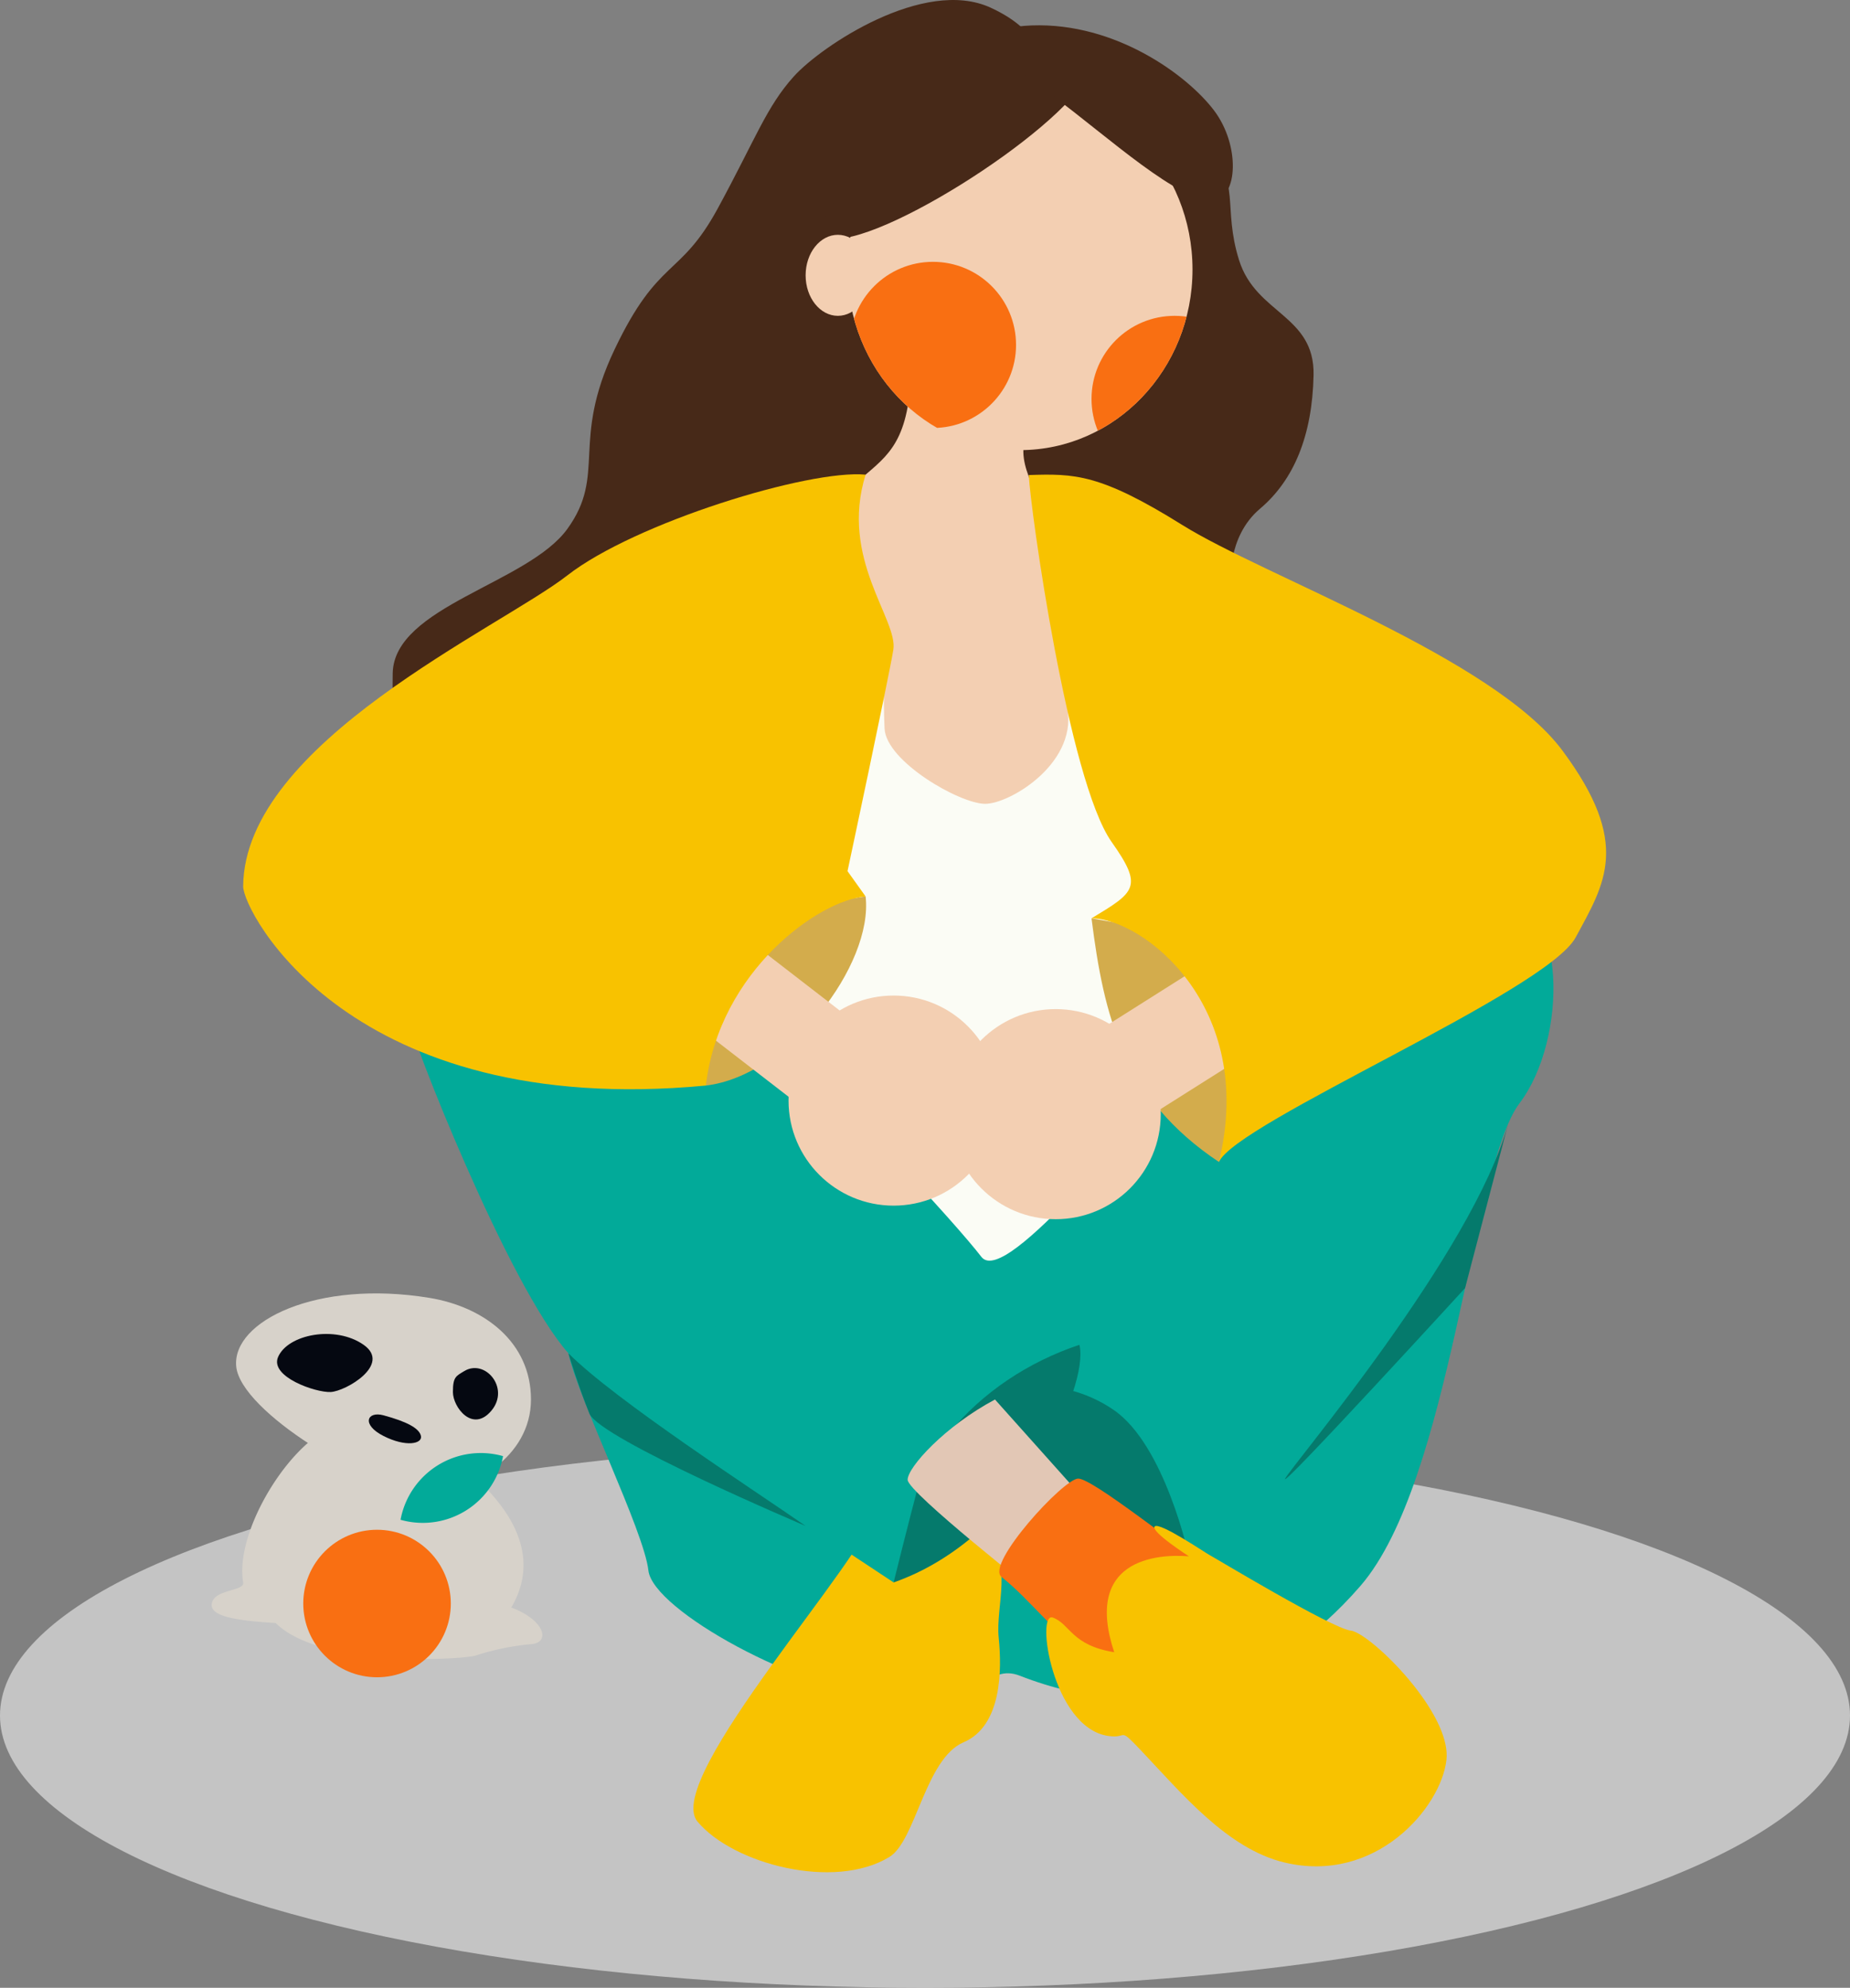 <svg xmlns="http://www.w3.org/2000/svg" xmlns:xlink="http://www.w3.org/1999/xlink" width="558.418" height="600.133" viewBox="0 0 558.418 600.133">
  <rect x="0" y="0" width="558.418" height="600.133" fill="#808080" stroke="none"/>
  <defs>
    <clipPath id="clip-path">
      <ellipse id="Ellipse_117" data-name="Ellipse 117" cx="52.062" cy="54.522" rx="52.062" ry="54.522" fill="none"/>
    </clipPath>
  </defs>
  <g id="illus--clem" transform="translate(-286.154 -230.052)">
    <ellipse id="Ellipse_109" data-name="Ellipse 109" cx="279.209" cy="82.202" rx="279.209" ry="82.202" transform="translate(286.154 665.781)" fill="#ededed" opacity="0.63"/>
    <circle id="Ellipse_110" data-name="Ellipse 110" cx="25.08" cy="25.08" r="25.08" transform="translate(603.581 325.233)" fill="#050811"/>
    <path id="Tracé_420" data-name="Tracé 420" d="M670.879,353.145c21.2.132,21.2,43.187,6.623,62.4s-20.536,113.931-48.024,145.727-63.914,42.345-102.768,27.159c-10.169-3.973-11.471,9.045-38.972,6.84s-71.883-26.712-73.206-38.636-21.138-51.665-24.148-65.577c-18.245-20.534-48.053-96.711-48.053-100.684s71.548-25.386,82.03-27.176,71.623,57.008,95.16,91.667c20.226-28.271,50.984-60.658,73.019-73.173S670.879,353.145,670.879,353.145Z" transform="translate(67.338 147.554)" fill="#02aa99"/>
    <path id="Tracé_421" data-name="Tracé 421" d="M493.839,317.769c-3.9,18.786-63.206,5.91-69.987,1.97S384.7,401.245,384.7,401.245s7.194,35.388,19.782,42.611,52.241,50.63,59.746,60.48,49.216-45.375,63.745-55.225,30.29-85.372,30.29-85.372Z" transform="translate(118.133 105.148)" fill="#fbfcf5"/>
    <path id="Tracé_422" data-name="Tracé 422" d="M436,356.146c3.762,29.828,9.712,54.385,38.456,73.56,15-32.631-10.376-68.578-10.376-68.578L436,356.146" transform="translate(179.624 151.151)" fill="#d3ac4c"/>
    <rect id="Rectangle_133" data-name="Rectangle 133" width="30.038" height="46.92" transform="matrix(0.534, 0.845, -0.845, 0.534, 649.029, 521.437)" fill="#f3cfb2"/>
    <path id="Tracé_423" data-name="Tracé 423" d="M432.134,353.145c2.366,20.569-23.038,54.106-48.22,57.09-5.431-16.444,1.493-51.432,48.22-57.09" transform="translate(115.303 147.554)" fill="#d3ac4c"/>
    <rect id="Rectangle_134" data-name="Rectangle 134" width="30.038" height="46.92" transform="translate(494.87 538.523) rotate(-52.31)" fill="#f3cfb2"/>
    <path id="Tracé_424" data-name="Tracé 424" d="M487.014,250.6c10.642,9.459,4.729,17.161,9.852,33.412s22.862,16.5,22.469,34.707-5.906,31.6-16.158,40.276-8.8,22.86-8.8,22.86l-63.334-19.313L422.4,344.019l1.145-27.787Z" transform="translate(163.316 24.636)" fill="#472918"/>
    <path id="Tracé_425" data-name="Tracé 425" d="M530.384,266.362c8.562-10.2,10.191-24.854-9.879-34.025s-51.109,11.636-59.363,20.809-11.464,18.72-22.928,39.814-17.884,14.672-31.182,42.644-2.293,37.6-14.215,54.11S340.54,413.1,340.083,433.277s4.127,23.386,4.127,23.386l156.826-84.374,9.389-44.94Z" transform="translate(64.607)" fill="#472918"/>
    <ellipse id="Ellipse_111" data-name="Ellipse 111" cx="52.062" cy="54.522" rx="52.062" ry="54.522" transform="translate(541.985 256.901)" fill="#f3cfb2"/>
    <path id="Tracé_426" data-name="Tracé 426" d="M480.264,241.85c-1.376,14.672-60.531,53.651-77.955,52.734s41.27-58.237,41.27-58.237Z" transform="translate(135.361 7.546)" fill="#472918"/>
    <path id="Tracé_427" data-name="Tracé 427" d="M433.956,250.2c1.9,1.361,4.114,2.992,6.552,4.8,16.218,12,38.407,32.462,48.464,31.3,7.139-.825,7.957-16.508,0-27.055s-29.619-26.6-55.016-25.679S433.956,250.2,433.956,250.2Z" transform="translate(163.644 4.164)" fill="#472918"/>
    <path id="Tracé_428" data-name="Tracé 428" d="M457.531,302.488c-5.97,8.995,3.606,20.43,4.017,25.09s2.795,40.588,7.056,57.932-16.906,30.125-24.549,30.125-29.894-12.783-30.366-22.724,0-19.41,0-19.41-11.609-40.929-11.174-52.184c8.074-8.5,15.877-10.4,18.39-27.013l2.513-16.618Z" transform="translate(139.469 57.097)" fill="#f3cfb2"/>
    <path id="Tracé_429" data-name="Tracé 429" d="M427.389,295.344c13.738-.442,21.495-.442,46.312,15.068s93.947,40.094,114.773,68.127,12.852,40,3.988,56.395S490.1,490.77,484.78,502.733c11.521-47.415-23.291-73.56-38.456-73.56,13.2-7.977,15.719-9.415,6.077-23.045C439.332,387.655,427.833,305.537,427.389,295.344Z" transform="translate(169.301 78.124)" fill="#f8c200"/>
    <path id="Tracé_430" data-name="Tracé 430" d="M507.422,295.286c-17.128-1.612-69.629,14.511-90.018,30.408s-97.535,50.531-97.869,93.883c-.057,7.533,32.114,70.341,139.667,60.148,4.076-34.663,34.254-56.072,48.22-57.09l-5.464-7.647s12.293-57.6,13.823-66.773S499.48,320.705,507.422,295.286Z" transform="translate(40.015 78.063)" fill="#f8c200"/>
    <ellipse id="Ellipse_112" data-name="Ellipse 112" cx="9.732" cy="12.23" rx="9.732" ry="12.23" transform="translate(529.328 300.943)" fill="#f3cfb2"/>
    <circle id="Ellipse_113" data-name="Ellipse 113" cx="31.715" cy="31.715" r="31.715" transform="translate(573.094 534.704)" fill="#f3cfb2"/>
    <circle id="Ellipse_114" data-name="Ellipse 114" cx="31.715" cy="31.715" r="31.715" transform="translate(524.175 530.612)" fill="#f3cfb2"/>
    <path id="Tracé_431" data-name="Tracé 431" d="M435.8,440.014c9.872-5.589,24.564-6.893,33.467,4.323s3.23,23.751,4.228,33.486.943,26.655-10.594,31.569-14.43,29.76-22.389,34.623c-16.679,10.189-47.246,2.131-57.943-10.688S434.686,452.222,435.8,440.014Z" transform="translate(114.112 246.66)" fill="#f8c200"/>
    <path id="Tracé_432" data-name="Tracé 432" d="M464.913,414.706c-30.824,10.3-55.267,36.725-56.08,71.746C447.009,473.139,468.025,427.28,464.913,414.706Z" transform="translate(147.058 221.348)" fill="#057a6c"/>
    <path id="Tracé_433" data-name="Tracé 433" d="M445.993,500.3l-68.16-45.118,23.339-52.026,49.348,37.937s7.955,10.9,3.687,27.033S445.993,500.3,445.993,500.3Z" transform="translate(109.897 207.501)" fill="#02aa99"/>
    <path id="Tracé_434" data-name="Tracé 434" d="M460.813,427.555c15.468,10.563,22.719,44.2,22.719,44.2s-50.766-7.942-62.659-34.021L435.2,420.559S447.774,418.65,460.813,427.555Z" transform="translate(161.49 228.158)" fill="#057a6c"/>
    <path id="Tracé_435" data-name="Tracé 435" d="M437.123,422.218c-15.057,8.014-26.4,20.464-26.365,24.247s39.748,35,39.748,35L469.816,458.8Z" transform="translate(149.365 230.353)" fill="#e2c7b5"/>
    <path id="Tracé_436" data-name="Tracé 436" d="M437.531,475.8c-5.978-6.115-8.8-9.2-13.557-13.074s18.737-29.621,23.181-29.647,30.956,21.541,33.148,21.787-7.581,28.018-7.581,28.018l-19.54,10.182Z" transform="translate(164.449 243.369)" fill="#f96f12"/>
    <path id="Tracé_437" data-name="Tracé 437" d="M472.844,448.744c-9.908-.787-31.778,1-22.552,28.955-12.988-2.1-13.3-8.584-18.535-10.462s-.136,33.2,16.671,35.729c6.3.948,2.836-3.1,10.064,4.505,12.047,12.684,25.879,29.553,43.15,33.7,27.631,6.645,47.332-16.624,48.937-30.956.668-5.963-3.221-13.608-8.4-20.551-7.271-9.742-17.091-18.1-20.437-18.473-5.734-.642-41.762-22.416-42.681-22.842s-15.077-10.075-16.53-8.623S472.844,448.744,472.844,448.744Z" transform="translate(172.178 251.165)" fill="#f8c200"/>
    <path id="Tracé_438" data-name="Tracé 438" d="M439.225,471.449c-15.53-10.807-57.441-37.919-71.608-52.136h0s3.248,10.637,6.367,18.23,65.24,33.906,65.24,33.906" transform="translate(90.103 219.296)" fill="#057a6c"/>
    <path id="Tracé_439" data-name="Tracé 439" d="M529.914,384.368c-10.681,38.944-65.447,103.269-67.3,107.1s54.3-57.518,54.3-57.518l13-49.579" transform="translate(211.469 184.981)" fill="#057a6c"/>
    <g id="Groupe_646" data-name="Groupe 646" transform="translate(541.985 256.901)">
      <g id="Groupe_645" data-name="Groupe 645" clip-path="url(#clip-path)">
        <circle id="Ellipse_115" data-name="Ellipse 115" cx="25.08" cy="25.08" r="25.08" transform="translate(0.699 52.199)" fill="#f96f12"/>
        <circle id="Ellipse_116" data-name="Ellipse 116" cx="25.08" cy="25.08" r="25.08" transform="translate(73.64 68.502)" fill="#f96f12"/>
      </g>
    </g>
    <path id="Tracé_440" data-name="Tracé 440" d="M376.928,409c16.616,2.729,30.65,13.434,30.65,30.683S389.7,468,373.949,467.147s-54.064-23.839-55.342-37.46S342.962,403.419,376.928,409Z" transform="translate(38.848 212.888)" fill="#d7d2ca"/>
    <path id="Tracé_441" data-name="Tracé 441" d="M389.88,437.527c8.94,7.256,27.288,23.858,15.771,43.44,10.2,3.832,11.9,10.642,5.939,11.068a75.611,75.611,0,0,0-16.6,3.406c-3.83,1.278-46.826,3.83-60.449-9.791-14.472-.851-20.433-2.555-19.155-6.385s9.784-3.254,9.331-5.866c-2.52-14.569,12.379-39.685,25.575-46.283S389.88,437.527,389.88,437.527Z" transform="translate(34.836 234.401)" fill="#d7d2ca"/>
    <path id="Tracé_442" data-name="Tracé 442" d="M324.5,420.183c2.953-6.891,17.311-9.659,25.822-3.694s-5.391,14.032-9.932,14.254S321.94,426.141,324.5,420.183Z" transform="translate(45.588 219.565)" fill="#050811"/>
    <path id="Tracé_443" data-name="Tracé 443" d="M351.737,418.827c6.282-3.848,13.9,5.108,8.228,11.919s-11.633-1-11.633-5.607S349.279,420.333,351.737,418.827Z" transform="translate(74.533 225.177)" fill="#050811"/>
    <path id="Tracé_444" data-name="Tracé 444" d="M341.221,424.53c6.933,1.88,10.809,3.879,11.3,6.242s-4.51,3.445-11.3,0S336.26,423.184,341.221,424.53Z" transform="translate(60.696 232.812)" fill="#050811"/>
    <circle id="Ellipse_118" data-name="Ellipse 118" cx="22.267" cy="22.267" r="22.267" transform="translate(377.694 691.896)" fill="#f96f12"/>
    <path id="Tracé_445" data-name="Tracé 445" d="M367.689,440.625a24.628,24.628,0,0,1-26.547,9.092A24.633,24.633,0,0,1,372.078,430.5,24.521,24.521,0,0,1,367.689,440.625Z" transform="translate(65.915 239.165)" fill="#02aa99"/>
  </g>
</svg>
